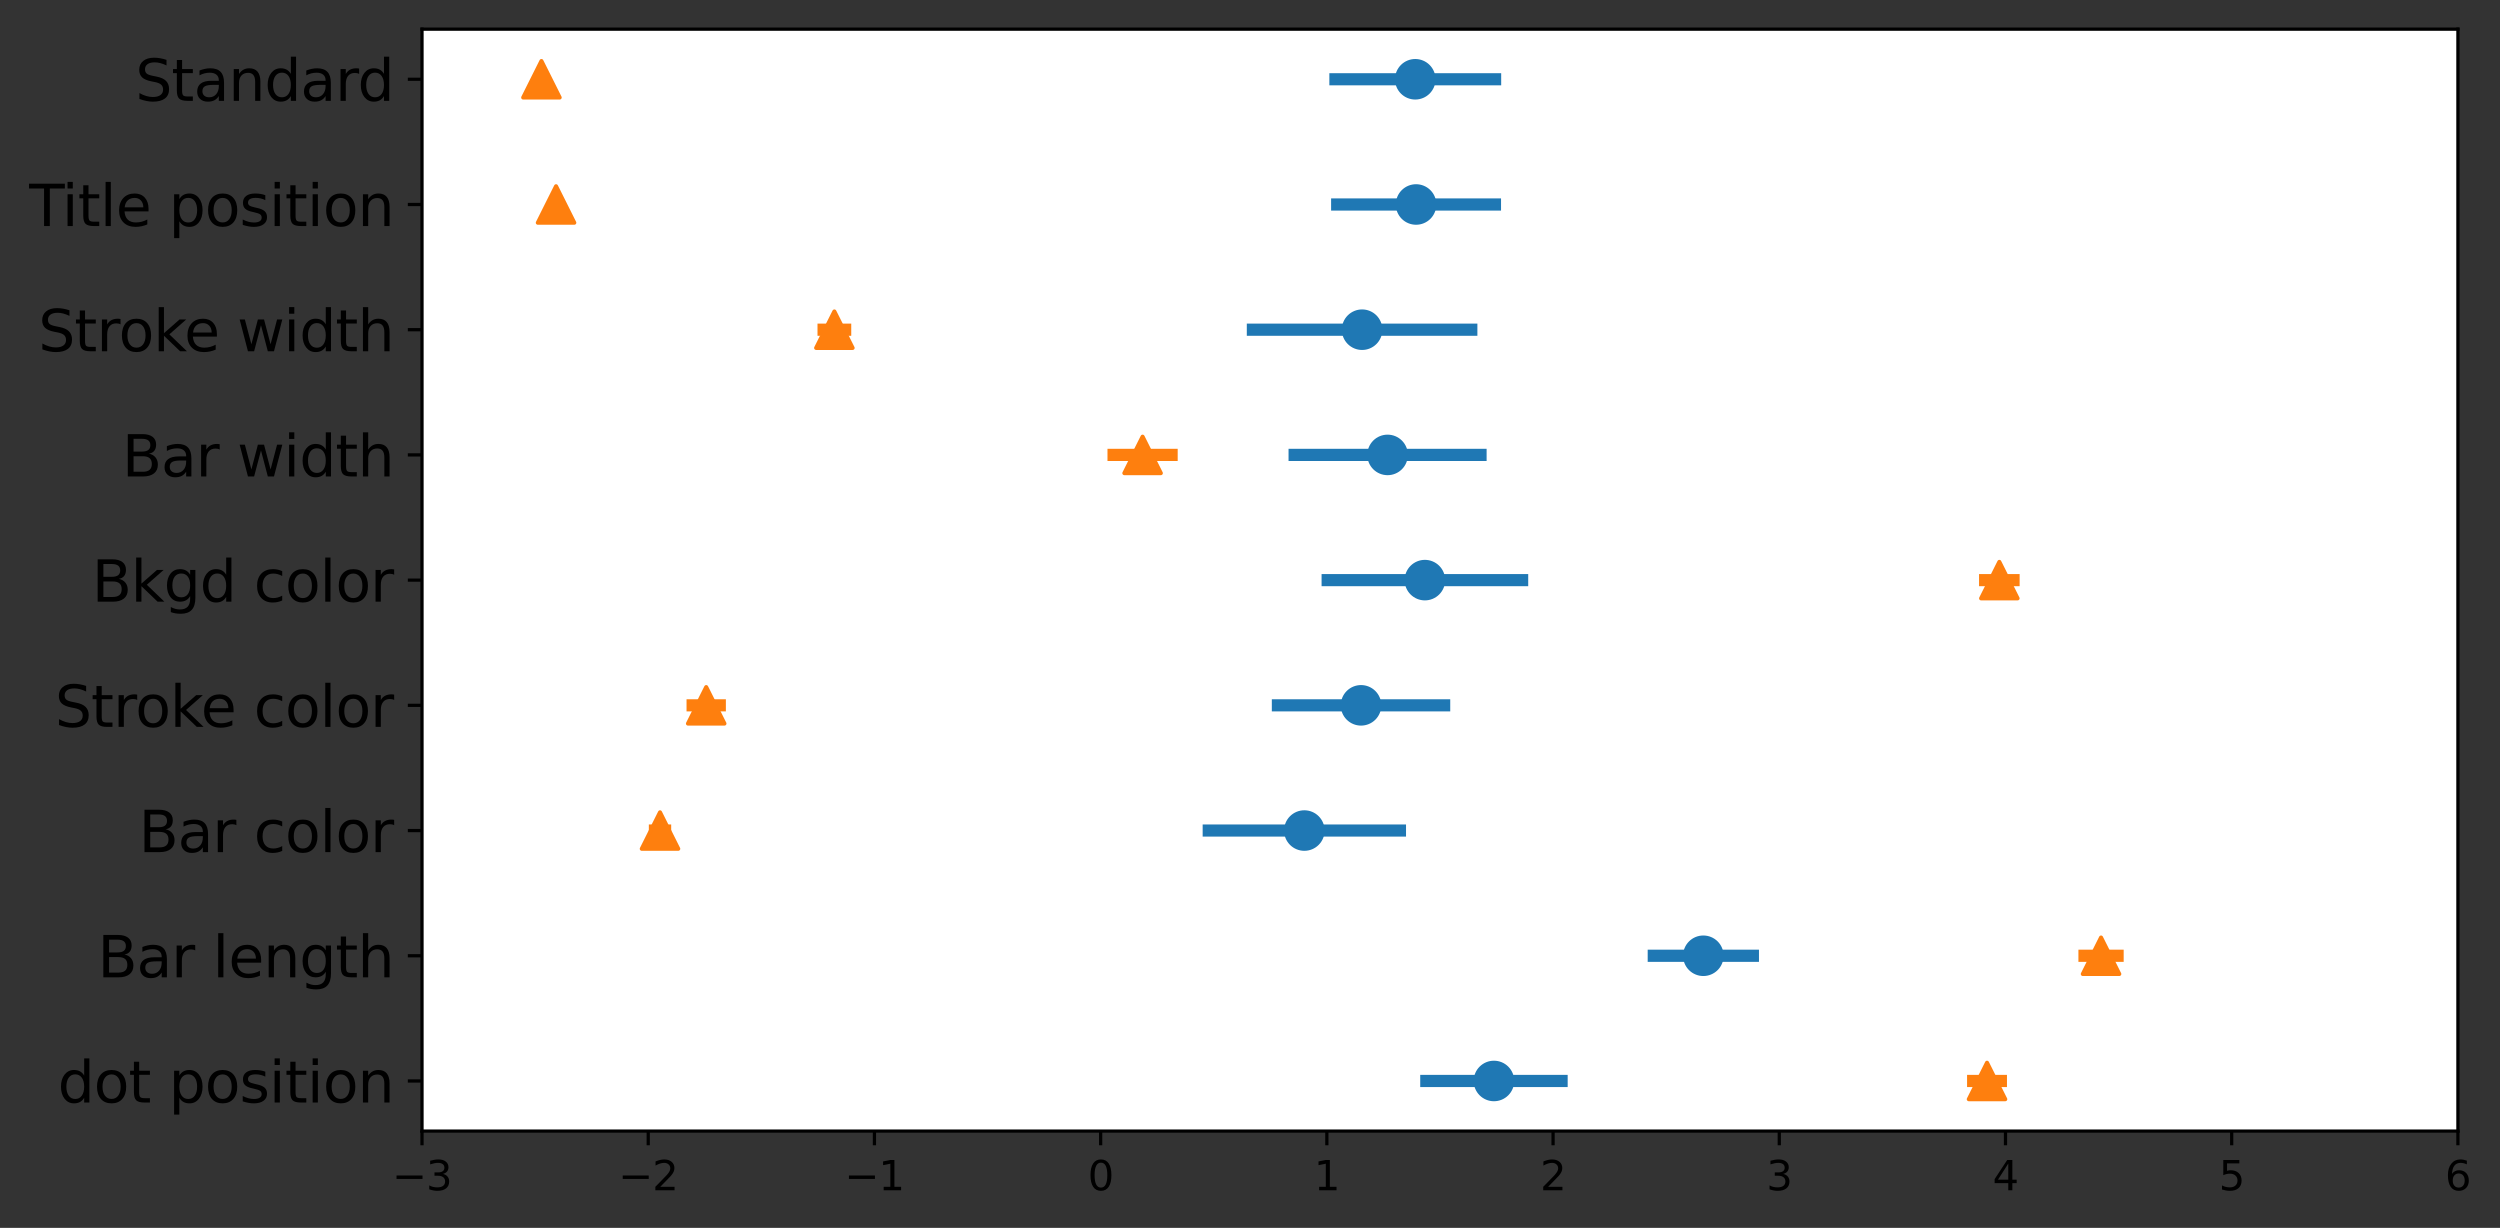 <?xml version="1.0" encoding="utf-8" standalone="no"?>
<!DOCTYPE svg PUBLIC "-//W3C//DTD SVG 1.1//EN"
  "http://www.w3.org/Graphics/SVG/1.1/DTD/svg11.dtd">
<svg height="302.878pt" version="1.1" viewBox="0 0 616.679 302.878" width="616.679pt" xmlns="http://www.w3.org/2000/svg" xmlns:xlink="http://www.w3.org/1999/xlink">
 <rect x="0" y="0" width="616.679" height="302.878" fill="#333333" stroke="none"/>
 <defs>
  <style type="text/css">*{stroke-linecap:butt;stroke-linejoin:round;}</style>
 </defs>
 <g id="figure_1">
  <g id="patch_1">
   <path d="M 0 302.878 
L 616.679 302.878 
L 616.679 0 
L 0 0 
z
" style="fill:none;"/>
  </g>
  <g id="axes_1">
   <g id="patch_2">
    <path d="M 104.097 279 
L 606.298 279 
L 606.298 7.2 
L 104.097 7.2 
z
" style="fill:#ffffff;"/>
   </g>
   <g id="matplotlib.axis_1">
    <g id="xtick_1">
     <g id="line2d_1">
      <defs>
       <path d="M 0 0 
L 0 3.5 
" id="mb6f286b6ad" style="stroke:#000000;stroke-width:0.8;"/>
      </defs>
      <g>
       <use style="stroke:#000000;stroke-width:0.8;" x="104.097" xlink:href="#mb6f286b6ad" y="279"/>
      </g>
     </g>
     <g id="text_1">
      <!-- −3 -->
      <g transform="translate(96.726 293.598)scale(0.1 -0.1)">
       <defs>
        <path d="M 678 2272 
L 4684 2272 
L 4684 1741 
L 678 1741 
L 678 2272 
z
" id="DejaVuSans-2212" transform="scale(0.016)"/>
        <path d="M 2597 2516 
Q 3050 2419 3304 2112 
Q 3559 1806 3559 1356 
Q 3559 666 3084 287 
Q 2609 -91 1734 -91 
Q 1441 -91 1130 -33 
Q 819 25 488 141 
L 488 750 
Q 750 597 1062 519 
Q 1375 441 1716 441 
Q 2309 441 2620 675 
Q 2931 909 2931 1356 
Q 2931 1769 2642 2001 
Q 2353 2234 1838 2234 
L 1294 2234 
L 1294 2753 
L 1863 2753 
Q 2328 2753 2575 2939 
Q 2822 3125 2822 3475 
Q 2822 3834 2567 4026 
Q 2313 4219 1838 4219 
Q 1578 4219 1281 4162 
Q 984 4106 628 3988 
L 628 4550 
Q 988 4650 1302 4700 
Q 1616 4750 1894 4750 
Q 2613 4750 3031 4423 
Q 3450 4097 3450 3541 
Q 3450 3153 3228 2886 
Q 3006 2619 2597 2516 
z
" id="DejaVuSans-33" transform="scale(0.016)"/>
       </defs>
       <use xlink:href="#DejaVuSans-2212"/>
       <use x="83.789" xlink:href="#DejaVuSans-33"/>
      </g>
     </g>
    </g>
    <g id="xtick_2">
     <g id="line2d_2">
      <g>
       <use style="stroke:#000000;stroke-width:0.8;" x="159.898" xlink:href="#mb6f286b6ad" y="279"/>
      </g>
     </g>
     <g id="text_2">
      <!-- −2 -->
      <g transform="translate(152.526 293.598)scale(0.1 -0.1)">
       <defs>
        <path d="M 1228 531 
L 3431 531 
L 3431 0 
L 469 0 
L 469 531 
Q 828 903 1448 1529 
Q 2069 2156 2228 2338 
Q 2531 2678 2651 2914 
Q 2772 3150 2772 3378 
Q 2772 3750 2511 3984 
Q 2250 4219 1831 4219 
Q 1534 4219 1204 4116 
Q 875 4013 500 3803 
L 500 4441 
Q 881 4594 1212 4672 
Q 1544 4750 1819 4750 
Q 2544 4750 2975 4387 
Q 3406 4025 3406 3419 
Q 3406 3131 3298 2873 
Q 3191 2616 2906 2266 
Q 2828 2175 2409 1742 
Q 1991 1309 1228 531 
z
" id="DejaVuSans-32" transform="scale(0.016)"/>
       </defs>
       <use xlink:href="#DejaVuSans-2212"/>
       <use x="83.789" xlink:href="#DejaVuSans-32"/>
      </g>
     </g>
    </g>
    <g id="xtick_3">
     <g id="line2d_3">
      <g>
       <use style="stroke:#000000;stroke-width:0.8;" x="215.697" xlink:href="#mb6f286b6ad" y="279"/>
      </g>
     </g>
     <g id="text_3">
      <!-- −1 -->
      <g transform="translate(208.326 293.598)scale(0.1 -0.1)">
       <defs>
        <path d="M 794 531 
L 1825 531 
L 1825 4091 
L 703 3866 
L 703 4441 
L 1819 4666 
L 2450 4666 
L 2450 531 
L 3481 531 
L 3481 0 
L 794 0 
L 794 531 
z
" id="DejaVuSans-31" transform="scale(0.016)"/>
       </defs>
       <use xlink:href="#DejaVuSans-2212"/>
       <use x="83.789" xlink:href="#DejaVuSans-31"/>
      </g>
     </g>
    </g>
    <g id="xtick_4">
     <g id="line2d_4">
      <g>
       <use style="stroke:#000000;stroke-width:0.8;" x="271.498" xlink:href="#mb6f286b6ad" y="279"/>
      </g>
     </g>
     <g id="text_4">
      <!-- 0 -->
      <g transform="translate(268.316 293.598)scale(0.1 -0.1)">
       <defs>
        <path d="M 2034 4250 
Q 1547 4250 1301 3770 
Q 1056 3291 1056 2328 
Q 1056 1369 1301 889 
Q 1547 409 2034 409 
Q 2525 409 2770 889 
Q 3016 1369 3016 2328 
Q 3016 3291 2770 3770 
Q 2525 4250 2034 4250 
z
M 2034 4750 
Q 2819 4750 3233 4129 
Q 3647 3509 3647 2328 
Q 3647 1150 3233 529 
Q 2819 -91 2034 -91 
Q 1250 -91 836 529 
Q 422 1150 422 2328 
Q 422 3509 836 4129 
Q 1250 4750 2034 4750 
z
" id="DejaVuSans-30" transform="scale(0.016)"/>
       </defs>
       <use xlink:href="#DejaVuSans-30"/>
      </g>
     </g>
    </g>
    <g id="xtick_5">
     <g id="line2d_5">
      <g>
       <use style="stroke:#000000;stroke-width:0.8;" x="327.298" xlink:href="#mb6f286b6ad" y="279"/>
      </g>
     </g>
     <g id="text_5">
      <!-- 1 -->
      <g transform="translate(324.116 293.598)scale(0.1 -0.1)">
       <use xlink:href="#DejaVuSans-31"/>
      </g>
     </g>
    </g>
    <g id="xtick_6">
     <g id="line2d_6">
      <g>
       <use style="stroke:#000000;stroke-width:0.8;" x="383.098" xlink:href="#mb6f286b6ad" y="279"/>
      </g>
     </g>
     <g id="text_6">
      <!-- 2 -->
      <g transform="translate(379.916 293.598)scale(0.1 -0.1)">
       <use xlink:href="#DejaVuSans-32"/>
      </g>
     </g>
    </g>
    <g id="xtick_7">
     <g id="line2d_7">
      <g>
       <use style="stroke:#000000;stroke-width:0.8;" x="438.897" xlink:href="#mb6f286b6ad" y="279"/>
      </g>
     </g>
     <g id="text_7">
      <!-- 3 -->
      <g transform="translate(435.716 293.598)scale(0.1 -0.1)">
       <use xlink:href="#DejaVuSans-33"/>
      </g>
     </g>
    </g>
    <g id="xtick_8">
     <g id="line2d_8">
      <g>
       <use style="stroke:#000000;stroke-width:0.8;" x="494.697" xlink:href="#mb6f286b6ad" y="279"/>
      </g>
     </g>
     <g id="text_8">
      <!-- 4 -->
      <g transform="translate(491.516 293.598)scale(0.1 -0.1)">
       <defs>
        <path d="M 2419 4116 
L 825 1625 
L 2419 1625 
L 2419 4116 
z
M 2253 4666 
L 3047 4666 
L 3047 1625 
L 3713 1625 
L 3713 1100 
L 3047 1100 
L 3047 0 
L 2419 0 
L 2419 1100 
L 313 1100 
L 313 1709 
L 2253 4666 
z
" id="DejaVuSans-34" transform="scale(0.016)"/>
       </defs>
       <use xlink:href="#DejaVuSans-34"/>
      </g>
     </g>
    </g>
    <g id="xtick_9">
     <g id="line2d_9">
      <g>
       <use style="stroke:#000000;stroke-width:0.8;" x="550.497" xlink:href="#mb6f286b6ad" y="279"/>
      </g>
     </g>
     <g id="text_9">
      <!-- 5 -->
      <g transform="translate(547.316 293.598)scale(0.1 -0.1)">
       <defs>
        <path d="M 691 4666 
L 3169 4666 
L 3169 4134 
L 1269 4134 
L 1269 2991 
Q 1406 3038 1543 3061 
Q 1681 3084 1819 3084 
Q 2600 3084 3056 2656 
Q 3513 2228 3513 1497 
Q 3513 744 3044 326 
Q 2575 -91 1722 -91 
Q 1428 -91 1123 -41 
Q 819 9 494 109 
L 494 744 
Q 775 591 1075 516 
Q 1375 441 1709 441 
Q 2250 441 2565 725 
Q 2881 1009 2881 1497 
Q 2881 1984 2565 2268 
Q 2250 2553 1709 2553 
Q 1456 2553 1204 2497 
Q 953 2441 691 2322 
L 691 4666 
z
" id="DejaVuSans-35" transform="scale(0.016)"/>
       </defs>
       <use xlink:href="#DejaVuSans-35"/>
      </g>
     </g>
    </g>
    <g id="xtick_10">
     <g id="line2d_10">
      <g>
       <use style="stroke:#000000;stroke-width:0.8;" x="606.298" xlink:href="#mb6f286b6ad" y="279"/>
      </g>
     </g>
     <g id="text_10">
      <!-- 6 -->
      <g transform="translate(603.116 293.598)scale(0.1 -0.1)">
       <defs>
        <path d="M 2113 2584 
Q 1688 2584 1439 2293 
Q 1191 2003 1191 1497 
Q 1191 994 1439 701 
Q 1688 409 2113 409 
Q 2538 409 2786 701 
Q 3034 994 3034 1497 
Q 3034 2003 2786 2293 
Q 2538 2584 2113 2584 
z
M 3366 4563 
L 3366 3988 
Q 3128 4100 2886 4159 
Q 2644 4219 2406 4219 
Q 1781 4219 1451 3797 
Q 1122 3375 1075 2522 
Q 1259 2794 1537 2939 
Q 1816 3084 2150 3084 
Q 2853 3084 3261 2657 
Q 3669 2231 3669 1497 
Q 3669 778 3244 343 
Q 2819 -91 2113 -91 
Q 1303 -91 875 529 
Q 447 1150 447 2328 
Q 447 3434 972 4092 
Q 1497 4750 2381 4750 
Q 2619 4750 2861 4703 
Q 3103 4656 3366 4563 
z
" id="DejaVuSans-36" transform="scale(0.016)"/>
       </defs>
       <use xlink:href="#DejaVuSans-36"/>
      </g>
     </g>
    </g>
   </g>
   <g id="matplotlib.axis_2">
    <g id="ytick_1">
     <g id="line2d_11">
      <defs>
       <path d="M 0 0 
L -3.5 0 
" id="m7f384c4cea" style="stroke:#000000;stroke-width:0.8;"/>
      </defs>
      <g>
       <use style="stroke:#000000;stroke-width:0.8;" x="104.097" xlink:href="#m7f384c4cea" y="266.645"/>
      </g>
     </g>
     <g id="text_11">
      <!-- dot position -->
      <g transform="translate(14.252 271.964)scale(0.14 -0.14)">
       <defs>
        <path d="M 2906 2969 
L 2906 4863 
L 3481 4863 
L 3481 0 
L 2906 0 
L 2906 525 
Q 2725 213 2448 61 
Q 2172 -91 1784 -91 
Q 1150 -91 751 415 
Q 353 922 353 1747 
Q 353 2572 751 3078 
Q 1150 3584 1784 3584 
Q 2172 3584 2448 3432 
Q 2725 3281 2906 2969 
z
M 947 1747 
Q 947 1113 1208 752 
Q 1469 391 1925 391 
Q 2381 391 2643 752 
Q 2906 1113 2906 1747 
Q 2906 2381 2643 2742 
Q 2381 3103 1925 3103 
Q 1469 3103 1208 2742 
Q 947 2381 947 1747 
z
" id="DejaVuSans-64" transform="scale(0.016)"/>
        <path d="M 1959 3097 
Q 1497 3097 1228 2736 
Q 959 2375 959 1747 
Q 959 1119 1226 758 
Q 1494 397 1959 397 
Q 2419 397 2687 759 
Q 2956 1122 2956 1747 
Q 2956 2369 2687 2733 
Q 2419 3097 1959 3097 
z
M 1959 3584 
Q 2709 3584 3137 3096 
Q 3566 2609 3566 1747 
Q 3566 888 3137 398 
Q 2709 -91 1959 -91 
Q 1206 -91 779 398 
Q 353 888 353 1747 
Q 353 2609 779 3096 
Q 1206 3584 1959 3584 
z
" id="DejaVuSans-6f" transform="scale(0.016)"/>
        <path d="M 1172 4494 
L 1172 3500 
L 2356 3500 
L 2356 3053 
L 1172 3053 
L 1172 1153 
Q 1172 725 1289 603 
Q 1406 481 1766 481 
L 2356 481 
L 2356 0 
L 1766 0 
Q 1100 0 847 248 
Q 594 497 594 1153 
L 594 3053 
L 172 3053 
L 172 3500 
L 594 3500 
L 594 4494 
L 1172 4494 
z
" id="DejaVuSans-74" transform="scale(0.016)"/>
        <path id="DejaVuSans-20" transform="scale(0.016)"/>
        <path d="M 1159 525 
L 1159 -1331 
L 581 -1331 
L 581 3500 
L 1159 3500 
L 1159 2969 
Q 1341 3281 1617 3432 
Q 1894 3584 2278 3584 
Q 2916 3584 3314 3078 
Q 3713 2572 3713 1747 
Q 3713 922 3314 415 
Q 2916 -91 2278 -91 
Q 1894 -91 1617 61 
Q 1341 213 1159 525 
z
M 3116 1747 
Q 3116 2381 2855 2742 
Q 2594 3103 2138 3103 
Q 1681 3103 1420 2742 
Q 1159 2381 1159 1747 
Q 1159 1113 1420 752 
Q 1681 391 2138 391 
Q 2594 391 2855 752 
Q 3116 1113 3116 1747 
z
" id="DejaVuSans-70" transform="scale(0.016)"/>
        <path d="M 2834 3397 
L 2834 2853 
Q 2591 2978 2328 3040 
Q 2066 3103 1784 3103 
Q 1356 3103 1142 2972 
Q 928 2841 928 2578 
Q 928 2378 1081 2264 
Q 1234 2150 1697 2047 
L 1894 2003 
Q 2506 1872 2764 1633 
Q 3022 1394 3022 966 
Q 3022 478 2636 193 
Q 2250 -91 1575 -91 
Q 1294 -91 989 -36 
Q 684 19 347 128 
L 347 722 
Q 666 556 975 473 
Q 1284 391 1588 391 
Q 1994 391 2212 530 
Q 2431 669 2431 922 
Q 2431 1156 2273 1281 
Q 2116 1406 1581 1522 
L 1381 1569 
Q 847 1681 609 1914 
Q 372 2147 372 2553 
Q 372 3047 722 3315 
Q 1072 3584 1716 3584 
Q 2034 3584 2315 3537 
Q 2597 3491 2834 3397 
z
" id="DejaVuSans-73" transform="scale(0.016)"/>
        <path d="M 603 3500 
L 1178 3500 
L 1178 0 
L 603 0 
L 603 3500 
z
M 603 4863 
L 1178 4863 
L 1178 4134 
L 603 4134 
L 603 4863 
z
" id="DejaVuSans-69" transform="scale(0.016)"/>
        <path d="M 3513 2113 
L 3513 0 
L 2938 0 
L 2938 2094 
Q 2938 2591 2744 2837 
Q 2550 3084 2163 3084 
Q 1697 3084 1428 2787 
Q 1159 2491 1159 1978 
L 1159 0 
L 581 0 
L 581 3500 
L 1159 3500 
L 1159 2956 
Q 1366 3272 1645 3428 
Q 1925 3584 2291 3584 
Q 2894 3584 3203 3211 
Q 3513 2838 3513 2113 
z
" id="DejaVuSans-6e" transform="scale(0.016)"/>
       </defs>
       <use xlink:href="#DejaVuSans-64"/>
       <use x="63.477" xlink:href="#DejaVuSans-6f"/>
       <use x="124.658" xlink:href="#DejaVuSans-74"/>
       <use x="163.867" xlink:href="#DejaVuSans-20"/>
       <use x="195.654" xlink:href="#DejaVuSans-70"/>
       <use x="259.131" xlink:href="#DejaVuSans-6f"/>
       <use x="320.312" xlink:href="#DejaVuSans-73"/>
       <use x="372.412" xlink:href="#DejaVuSans-69"/>
       <use x="400.195" xlink:href="#DejaVuSans-74"/>
       <use x="439.404" xlink:href="#DejaVuSans-69"/>
       <use x="467.188" xlink:href="#DejaVuSans-6f"/>
       <use x="528.369" xlink:href="#DejaVuSans-6e"/>
      </g>
     </g>
    </g>
    <g id="ytick_2">
     <g id="line2d_12">
      <g>
       <use style="stroke:#000000;stroke-width:0.8;" x="104.097" xlink:href="#m7f384c4cea" y="235.759"/>
      </g>
     </g>
     <g id="text_12">
      <!-- Bar length -->
      <g transform="translate(24.083 241.078)scale(0.14 -0.14)">
       <defs>
        <path d="M 1259 2228 
L 1259 519 
L 2272 519 
Q 2781 519 3026 730 
Q 3272 941 3272 1375 
Q 3272 1813 3026 2020 
Q 2781 2228 2272 2228 
L 1259 2228 
z
M 1259 4147 
L 1259 2741 
L 2194 2741 
Q 2656 2741 2882 2914 
Q 3109 3088 3109 3444 
Q 3109 3797 2882 3972 
Q 2656 4147 2194 4147 
L 1259 4147 
z
M 628 4666 
L 2241 4666 
Q 2963 4666 3353 4366 
Q 3744 4066 3744 3513 
Q 3744 3084 3544 2831 
Q 3344 2578 2956 2516 
Q 3422 2416 3680 2098 
Q 3938 1781 3938 1306 
Q 3938 681 3513 340 
Q 3088 0 2303 0 
L 628 0 
L 628 4666 
z
" id="DejaVuSans-42" transform="scale(0.016)"/>
        <path d="M 2194 1759 
Q 1497 1759 1228 1600 
Q 959 1441 959 1056 
Q 959 750 1161 570 
Q 1363 391 1709 391 
Q 2188 391 2477 730 
Q 2766 1069 2766 1631 
L 2766 1759 
L 2194 1759 
z
M 3341 1997 
L 3341 0 
L 2766 0 
L 2766 531 
Q 2569 213 2275 61 
Q 1981 -91 1556 -91 
Q 1019 -91 701 211 
Q 384 513 384 1019 
Q 384 1609 779 1909 
Q 1175 2209 1959 2209 
L 2766 2209 
L 2766 2266 
Q 2766 2663 2505 2880 
Q 2244 3097 1772 3097 
Q 1472 3097 1187 3025 
Q 903 2953 641 2809 
L 641 3341 
Q 956 3463 1253 3523 
Q 1550 3584 1831 3584 
Q 2591 3584 2966 3190 
Q 3341 2797 3341 1997 
z
" id="DejaVuSans-61" transform="scale(0.016)"/>
        <path d="M 2631 2963 
Q 2534 3019 2420 3045 
Q 2306 3072 2169 3072 
Q 1681 3072 1420 2755 
Q 1159 2438 1159 1844 
L 1159 0 
L 581 0 
L 581 3500 
L 1159 3500 
L 1159 2956 
Q 1341 3275 1631 3429 
Q 1922 3584 2338 3584 
Q 2397 3584 2469 3576 
Q 2541 3569 2628 3553 
L 2631 2963 
z
" id="DejaVuSans-72" transform="scale(0.016)"/>
        <path d="M 603 4863 
L 1178 4863 
L 1178 0 
L 603 0 
L 603 4863 
z
" id="DejaVuSans-6c" transform="scale(0.016)"/>
        <path d="M 3597 1894 
L 3597 1613 
L 953 1613 
Q 991 1019 1311 708 
Q 1631 397 2203 397 
Q 2534 397 2845 478 
Q 3156 559 3463 722 
L 3463 178 
Q 3153 47 2828 -22 
Q 2503 -91 2169 -91 
Q 1331 -91 842 396 
Q 353 884 353 1716 
Q 353 2575 817 3079 
Q 1281 3584 2069 3584 
Q 2775 3584 3186 3129 
Q 3597 2675 3597 1894 
z
M 3022 2063 
Q 3016 2534 2758 2815 
Q 2500 3097 2075 3097 
Q 1594 3097 1305 2825 
Q 1016 2553 972 2059 
L 3022 2063 
z
" id="DejaVuSans-65" transform="scale(0.016)"/>
        <path d="M 2906 1791 
Q 2906 2416 2648 2759 
Q 2391 3103 1925 3103 
Q 1463 3103 1205 2759 
Q 947 2416 947 1791 
Q 947 1169 1205 825 
Q 1463 481 1925 481 
Q 2391 481 2648 825 
Q 2906 1169 2906 1791 
z
M 3481 434 
Q 3481 -459 3084 -895 
Q 2688 -1331 1869 -1331 
Q 1566 -1331 1297 -1286 
Q 1028 -1241 775 -1147 
L 775 -588 
Q 1028 -725 1275 -790 
Q 1522 -856 1778 -856 
Q 2344 -856 2625 -561 
Q 2906 -266 2906 331 
L 2906 616 
Q 2728 306 2450 153 
Q 2172 0 1784 0 
Q 1141 0 747 490 
Q 353 981 353 1791 
Q 353 2603 747 3093 
Q 1141 3584 1784 3584 
Q 2172 3584 2450 3431 
Q 2728 3278 2906 2969 
L 2906 3500 
L 3481 3500 
L 3481 434 
z
" id="DejaVuSans-67" transform="scale(0.016)"/>
        <path d="M 3513 2113 
L 3513 0 
L 2938 0 
L 2938 2094 
Q 2938 2591 2744 2837 
Q 2550 3084 2163 3084 
Q 1697 3084 1428 2787 
Q 1159 2491 1159 1978 
L 1159 0 
L 581 0 
L 581 4863 
L 1159 4863 
L 1159 2956 
Q 1366 3272 1645 3428 
Q 1925 3584 2291 3584 
Q 2894 3584 3203 3211 
Q 3513 2838 3513 2113 
z
" id="DejaVuSans-68" transform="scale(0.016)"/>
       </defs>
       <use xlink:href="#DejaVuSans-42"/>
       <use x="68.604" xlink:href="#DejaVuSans-61"/>
       <use x="129.883" xlink:href="#DejaVuSans-72"/>
       <use x="170.996" xlink:href="#DejaVuSans-20"/>
       <use x="202.783" xlink:href="#DejaVuSans-6c"/>
       <use x="230.566" xlink:href="#DejaVuSans-65"/>
       <use x="292.09" xlink:href="#DejaVuSans-6e"/>
       <use x="355.469" xlink:href="#DejaVuSans-67"/>
       <use x="418.945" xlink:href="#DejaVuSans-74"/>
       <use x="458.154" xlink:href="#DejaVuSans-68"/>
      </g>
     </g>
    </g>
    <g id="ytick_3">
     <g id="line2d_13">
      <g>
       <use style="stroke:#000000;stroke-width:0.8;" x="104.097" xlink:href="#m7f384c4cea" y="204.873"/>
      </g>
     </g>
     <g id="text_13">
      <!-- Bar color -->
      <g transform="translate(34.233 210.192)scale(0.14 -0.14)">
       <defs>
        <path d="M 3122 3366 
L 3122 2828 
Q 2878 2963 2633 3030 
Q 2388 3097 2138 3097 
Q 1578 3097 1268 2742 
Q 959 2388 959 1747 
Q 959 1106 1268 751 
Q 1578 397 2138 397 
Q 2388 397 2633 464 
Q 2878 531 3122 666 
L 3122 134 
Q 2881 22 2623 -34 
Q 2366 -91 2075 -91 
Q 1284 -91 818 406 
Q 353 903 353 1747 
Q 353 2603 823 3093 
Q 1294 3584 2113 3584 
Q 2378 3584 2631 3529 
Q 2884 3475 3122 3366 
z
" id="DejaVuSans-63" transform="scale(0.016)"/>
       </defs>
       <use xlink:href="#DejaVuSans-42"/>
       <use x="68.604" xlink:href="#DejaVuSans-61"/>
       <use x="129.883" xlink:href="#DejaVuSans-72"/>
       <use x="170.996" xlink:href="#DejaVuSans-20"/>
       <use x="202.783" xlink:href="#DejaVuSans-63"/>
       <use x="257.764" xlink:href="#DejaVuSans-6f"/>
       <use x="318.945" xlink:href="#DejaVuSans-6c"/>
       <use x="346.729" xlink:href="#DejaVuSans-6f"/>
       <use x="407.91" xlink:href="#DejaVuSans-72"/>
      </g>
     </g>
    </g>
    <g id="ytick_4">
     <g id="line2d_14">
      <g>
       <use style="stroke:#000000;stroke-width:0.8;" x="104.097" xlink:href="#m7f384c4cea" y="173.986"/>
      </g>
     </g>
     <g id="text_14">
      <!-- Stroke color -->
      <g transform="translate(13.577 179.305)scale(0.14 -0.14)">
       <defs>
        <path d="M 3425 4513 
L 3425 3897 
Q 3066 4069 2747 4153 
Q 2428 4238 2131 4238 
Q 1616 4238 1336 4038 
Q 1056 3838 1056 3469 
Q 1056 3159 1242 3001 
Q 1428 2844 1947 2747 
L 2328 2669 
Q 3034 2534 3370 2195 
Q 3706 1856 3706 1288 
Q 3706 609 3251 259 
Q 2797 -91 1919 -91 
Q 1588 -91 1214 -16 
Q 841 59 441 206 
L 441 856 
Q 825 641 1194 531 
Q 1563 422 1919 422 
Q 2459 422 2753 634 
Q 3047 847 3047 1241 
Q 3047 1584 2836 1778 
Q 2625 1972 2144 2069 
L 1759 2144 
Q 1053 2284 737 2584 
Q 422 2884 422 3419 
Q 422 4038 858 4394 
Q 1294 4750 2059 4750 
Q 2388 4750 2728 4690 
Q 3069 4631 3425 4513 
z
" id="DejaVuSans-53" transform="scale(0.016)"/>
        <path d="M 581 4863 
L 1159 4863 
L 1159 1991 
L 2875 3500 
L 3609 3500 
L 1753 1863 
L 3688 0 
L 2938 0 
L 1159 1709 
L 1159 0 
L 581 0 
L 581 4863 
z
" id="DejaVuSans-6b" transform="scale(0.016)"/>
       </defs>
       <use xlink:href="#DejaVuSans-53"/>
       <use x="63.477" xlink:href="#DejaVuSans-74"/>
       <use x="102.686" xlink:href="#DejaVuSans-72"/>
       <use x="141.549" xlink:href="#DejaVuSans-6f"/>
       <use x="202.73" xlink:href="#DejaVuSans-6b"/>
       <use x="257.016" xlink:href="#DejaVuSans-65"/>
       <use x="318.539" xlink:href="#DejaVuSans-20"/>
       <use x="350.326" xlink:href="#DejaVuSans-63"/>
       <use x="405.307" xlink:href="#DejaVuSans-6f"/>
       <use x="466.488" xlink:href="#DejaVuSans-6c"/>
       <use x="494.271" xlink:href="#DejaVuSans-6f"/>
       <use x="555.453" xlink:href="#DejaVuSans-72"/>
      </g>
     </g>
    </g>
    <g id="ytick_5">
     <g id="line2d_15">
      <g>
       <use style="stroke:#000000;stroke-width:0.8;" x="104.097" xlink:href="#m7f384c4cea" y="143.1"/>
      </g>
     </g>
     <g id="text_15">
      <!-- Bkgd color -->
      <g transform="translate(22.685 148.419)scale(0.14 -0.14)">
       <use xlink:href="#DejaVuSans-42"/>
       <use x="68.604" xlink:href="#DejaVuSans-6b"/>
       <use x="126.514" xlink:href="#DejaVuSans-67"/>
       <use x="189.99" xlink:href="#DejaVuSans-64"/>
       <use x="253.467" xlink:href="#DejaVuSans-20"/>
       <use x="285.254" xlink:href="#DejaVuSans-63"/>
       <use x="340.234" xlink:href="#DejaVuSans-6f"/>
       <use x="401.416" xlink:href="#DejaVuSans-6c"/>
       <use x="429.199" xlink:href="#DejaVuSans-6f"/>
       <use x="490.381" xlink:href="#DejaVuSans-72"/>
      </g>
     </g>
    </g>
    <g id="ytick_6">
     <g id="line2d_16">
      <g>
       <use style="stroke:#000000;stroke-width:0.8;" x="104.097" xlink:href="#m7f384c4cea" y="112.214"/>
      </g>
     </g>
     <g id="text_16">
      <!-- Bar width -->
      <g transform="translate(30.121 117.533)scale(0.14 -0.14)">
       <defs>
        <path d="M 269 3500 
L 844 3500 
L 1563 769 
L 2278 3500 
L 2956 3500 
L 3675 769 
L 4391 3500 
L 4966 3500 
L 4050 0 
L 3372 0 
L 2619 2869 
L 1863 0 
L 1184 0 
L 269 3500 
z
" id="DejaVuSans-77" transform="scale(0.016)"/>
       </defs>
       <use xlink:href="#DejaVuSans-42"/>
       <use x="68.604" xlink:href="#DejaVuSans-61"/>
       <use x="129.883" xlink:href="#DejaVuSans-72"/>
       <use x="170.996" xlink:href="#DejaVuSans-20"/>
       <use x="202.783" xlink:href="#DejaVuSans-77"/>
       <use x="284.57" xlink:href="#DejaVuSans-69"/>
       <use x="312.354" xlink:href="#DejaVuSans-64"/>
       <use x="375.83" xlink:href="#DejaVuSans-74"/>
       <use x="415.039" xlink:href="#DejaVuSans-68"/>
      </g>
     </g>
    </g>
    <g id="ytick_7">
     <g id="line2d_17">
      <g>
       <use style="stroke:#000000;stroke-width:0.8;" x="104.097" xlink:href="#m7f384c4cea" y="81.327"/>
      </g>
     </g>
     <g id="text_17">
      <!-- Stroke width -->
      <g transform="translate(9.464 86.646)scale(0.14 -0.14)">
       <use xlink:href="#DejaVuSans-53"/>
       <use x="63.477" xlink:href="#DejaVuSans-74"/>
       <use x="102.686" xlink:href="#DejaVuSans-72"/>
       <use x="141.549" xlink:href="#DejaVuSans-6f"/>
       <use x="202.73" xlink:href="#DejaVuSans-6b"/>
       <use x="257.016" xlink:href="#DejaVuSans-65"/>
       <use x="318.539" xlink:href="#DejaVuSans-20"/>
       <use x="350.326" xlink:href="#DejaVuSans-77"/>
       <use x="432.113" xlink:href="#DejaVuSans-69"/>
       <use x="459.896" xlink:href="#DejaVuSans-64"/>
       <use x="523.373" xlink:href="#DejaVuSans-74"/>
       <use x="562.582" xlink:href="#DejaVuSans-68"/>
      </g>
     </g>
    </g>
    <g id="ytick_8">
     <g id="line2d_18">
      <g>
       <use style="stroke:#000000;stroke-width:0.8;" x="104.097" xlink:href="#m7f384c4cea" y="50.441"/>
      </g>
     </g>
     <g id="text_18">
      <!-- Title position -->
      <g transform="translate(7.2 55.76)scale(0.14 -0.14)">
       <defs>
        <path d="M -19 4666 
L 3928 4666 
L 3928 4134 
L 2272 4134 
L 2272 0 
L 1638 0 
L 1638 4134 
L -19 4134 
L -19 4666 
z
" id="DejaVuSans-54" transform="scale(0.016)"/>
       </defs>
       <use xlink:href="#DejaVuSans-54"/>
       <use x="57.959" xlink:href="#DejaVuSans-69"/>
       <use x="85.742" xlink:href="#DejaVuSans-74"/>
       <use x="124.951" xlink:href="#DejaVuSans-6c"/>
       <use x="152.734" xlink:href="#DejaVuSans-65"/>
       <use x="214.258" xlink:href="#DejaVuSans-20"/>
       <use x="246.045" xlink:href="#DejaVuSans-70"/>
       <use x="309.521" xlink:href="#DejaVuSans-6f"/>
       <use x="370.703" xlink:href="#DejaVuSans-73"/>
       <use x="422.803" xlink:href="#DejaVuSans-69"/>
       <use x="450.586" xlink:href="#DejaVuSans-74"/>
       <use x="489.795" xlink:href="#DejaVuSans-69"/>
       <use x="517.578" xlink:href="#DejaVuSans-6f"/>
       <use x="578.76" xlink:href="#DejaVuSans-6e"/>
      </g>
     </g>
    </g>
    <g id="ytick_9">
     <g id="line2d_19">
      <g>
       <use style="stroke:#000000;stroke-width:0.8;" x="104.097" xlink:href="#m7f384c4cea" y="19.555"/>
      </g>
     </g>
     <g id="text_19">
      <!-- Standard -->
      <g transform="translate(33.404 24.873)scale(0.14 -0.14)">
       <use xlink:href="#DejaVuSans-53"/>
       <use x="63.477" xlink:href="#DejaVuSans-74"/>
       <use x="102.686" xlink:href="#DejaVuSans-61"/>
       <use x="163.965" xlink:href="#DejaVuSans-6e"/>
       <use x="227.344" xlink:href="#DejaVuSans-64"/>
       <use x="290.82" xlink:href="#DejaVuSans-61"/>
       <use x="352.1" xlink:href="#DejaVuSans-72"/>
       <use x="391.463" xlink:href="#DejaVuSans-64"/>
      </g>
     </g>
    </g>
   </g>
   <g id="LineCollection_1">
    <path clip-path="url(#p42a09140f5)" d="M 132.254 19.555 
L 134.858 19.555 
" style="fill:none;stroke:#fe7f0e;stroke-width:3;"/>
   </g>
   <g id="LineCollection_2">
    <path clip-path="url(#p42a09140f5)" d="M 327.913 19.555 
L 370.299 19.555 
" style="fill:none;stroke:#1f78b4;stroke-width:3;"/>
   </g>
   <g id="LineCollection_3">
    <path clip-path="url(#p42a09140f5)" d="M 135.81 50.441 
L 138.517 50.441 
" style="fill:none;stroke:#fe7f0e;stroke-width:3;"/>
   </g>
   <g id="LineCollection_4">
    <path clip-path="url(#p42a09140f5)" d="M 328.345 50.441 
L 370.263 50.441 
" style="fill:none;stroke:#1f78b4;stroke-width:3;"/>
   </g>
   <g id="LineCollection_5">
    <path clip-path="url(#p42a09140f5)" d="M 201.655 81.327 
L 209.977 81.327 
" style="fill:none;stroke:#fe7f0e;stroke-width:3;"/>
   </g>
   <g id="LineCollection_6">
    <path clip-path="url(#p42a09140f5)" d="M 307.551 81.327 
L 364.429 81.327 
" style="fill:none;stroke:#1f78b4;stroke-width:3;"/>
   </g>
   <g id="LineCollection_7">
    <path clip-path="url(#p42a09140f5)" d="M 273.185 112.214 
L 290.502 112.214 
" style="fill:none;stroke:#fe7f0e;stroke-width:3;"/>
   </g>
   <g id="LineCollection_8">
    <path clip-path="url(#p42a09140f5)" d="M 317.848 112.214 
L 366.705 112.214 
" style="fill:none;stroke:#1f78b4;stroke-width:3;"/>
   </g>
   <g id="LineCollection_9">
    <path clip-path="url(#p42a09140f5)" d="M 488.175 143.1 
L 498.186 143.1 
" style="fill:none;stroke:#fe7f0e;stroke-width:3;"/>
   </g>
   <g id="LineCollection_10">
    <path clip-path="url(#p42a09140f5)" d="M 325.997 143.1 
L 376.966 143.1 
" style="fill:none;stroke:#1f78b4;stroke-width:3;"/>
   </g>
   <g id="LineCollection_11">
    <path clip-path="url(#p42a09140f5)" d="M 169.35 173.986 
L 179.053 173.986 
" style="fill:none;stroke:#fe7f0e;stroke-width:3;"/>
   </g>
   <g id="LineCollection_12">
    <path clip-path="url(#p42a09140f5)" d="M 313.723 173.986 
L 357.732 173.986 
" style="fill:none;stroke:#1f78b4;stroke-width:3;"/>
   </g>
   <g id="LineCollection_13">
    <path clip-path="url(#p42a09140f5)" d="M 160.05 204.873 
L 165.562 204.873 
" style="fill:none;stroke:#fe7f0e;stroke-width:3;"/>
   </g>
   <g id="LineCollection_14">
    <path clip-path="url(#p42a09140f5)" d="M 296.662 204.873 
L 346.826 204.873 
" style="fill:none;stroke:#1f78b4;stroke-width:3;"/>
   </g>
   <g id="LineCollection_15">
    <path clip-path="url(#p42a09140f5)" d="M 512.687 235.759 
L 523.85 235.759 
" style="fill:none;stroke:#fe7f0e;stroke-width:3;"/>
   </g>
   <g id="LineCollection_16">
    <path clip-path="url(#p42a09140f5)" d="M 406.438 235.759 
L 433.888 235.759 
" style="fill:none;stroke:#1f78b4;stroke-width:3;"/>
   </g>
   <g id="LineCollection_17">
    <path clip-path="url(#p42a09140f5)" d="M 485.219 266.645 
L 495.063 266.645 
" style="fill:none;stroke:#fe7f0e;stroke-width:3;"/>
   </g>
   <g id="LineCollection_18">
    <path clip-path="url(#p42a09140f5)" d="M 350.329 266.645 
L 386.7 266.645 
" style="fill:none;stroke:#1f78b4;stroke-width:3;"/>
   </g>
   <g id="line2d_20">
    <defs>
     <path d="M 0 -4.5 
L -4.5 4.5 
L 4.5 4.5 
z
" id="m6f1f04b628" style="stroke:#fe7f0e;stroke-linejoin:miter;"/>
    </defs>
    <g clip-path="url(#p42a09140f5)">
     <use style="fill:#fe7f0e;stroke:#fe7f0e;stroke-linejoin:miter;" x="133.556" xlink:href="#m6f1f04b628" y="19.555"/>
    </g>
   </g>
   <g id="line2d_21">
    <path clip-path="url(#p42a09140f5)" d="M 349.106 19.555 
" style="fill:none;stroke:#1f78b4;stroke-dasharray:5.55,2.4;stroke-dashoffset:0;stroke-width:1.5;"/>
    <defs>
     <path d="M 0 4.5 
C 1.193 4.5 2.338 4.026 3.182 3.182 
C 4.026 2.338 4.5 1.193 4.5 0 
C 4.5 -1.193 4.026 -2.338 3.182 -3.182 
C 2.338 -4.026 1.193 -4.5 0 -4.5 
C -1.193 -4.5 -2.338 -4.026 -3.182 -3.182 
C -4.026 -2.338 -4.5 -1.193 -4.5 0 
C -4.5 1.193 -4.026 2.338 -3.182 3.182 
C -2.338 4.026 -1.193 4.5 0 4.5 
z
" id="ma9c02bc9e7" style="stroke:#1f78b4;"/>
    </defs>
    <g clip-path="url(#p42a09140f5)">
     <use style="fill:#1f78b4;stroke:#1f78b4;" x="349.106" xlink:href="#ma9c02bc9e7" y="19.555"/>
    </g>
   </g>
   <g id="line2d_22">
    <g clip-path="url(#p42a09140f5)">
     <use style="fill:#fe7f0e;stroke:#fe7f0e;stroke-linejoin:miter;" x="137.163" xlink:href="#m6f1f04b628" y="50.441"/>
    </g>
   </g>
   <g id="line2d_23">
    <path clip-path="url(#p42a09140f5)" d="M 349.304 50.441 
" style="fill:none;stroke:#1f78b4;stroke-dasharray:5.55,2.4;stroke-dashoffset:0;stroke-width:1.5;"/>
    <g clip-path="url(#p42a09140f5)">
     <use style="fill:#1f78b4;stroke:#1f78b4;" x="349.304" xlink:href="#ma9c02bc9e7" y="50.441"/>
    </g>
   </g>
   <g id="line2d_24">
    <g clip-path="url(#p42a09140f5)">
     <use style="fill:#fe7f0e;stroke:#fe7f0e;stroke-linejoin:miter;" x="205.816" xlink:href="#m6f1f04b628" y="81.327"/>
    </g>
   </g>
   <g id="line2d_25">
    <path clip-path="url(#p42a09140f5)" d="M 335.99 81.327 
" style="fill:none;stroke:#1f78b4;stroke-dasharray:5.55,2.4;stroke-dashoffset:0;stroke-width:1.5;"/>
    <g clip-path="url(#p42a09140f5)">
     <use style="fill:#1f78b4;stroke:#1f78b4;" x="335.99" xlink:href="#ma9c02bc9e7" y="81.327"/>
    </g>
   </g>
   <g id="line2d_26">
    <g clip-path="url(#p42a09140f5)">
     <use style="fill:#fe7f0e;stroke:#fe7f0e;stroke-linejoin:miter;" x="281.844" xlink:href="#m6f1f04b628" y="112.214"/>
    </g>
   </g>
   <g id="line2d_27">
    <path clip-path="url(#p42a09140f5)" d="M 342.276 112.214 
" style="fill:none;stroke:#1f78b4;stroke-dasharray:5.55,2.4;stroke-dashoffset:0;stroke-width:1.5;"/>
    <g clip-path="url(#p42a09140f5)">
     <use style="fill:#1f78b4;stroke:#1f78b4;" x="342.276" xlink:href="#ma9c02bc9e7" y="112.214"/>
    </g>
   </g>
   <g id="line2d_28">
    <g clip-path="url(#p42a09140f5)">
     <use style="fill:#fe7f0e;stroke:#fe7f0e;stroke-linejoin:miter;" x="493.181" xlink:href="#m6f1f04b628" y="143.1"/>
    </g>
   </g>
   <g id="line2d_29">
    <path clip-path="url(#p42a09140f5)" d="M 351.481 143.1 
" style="fill:none;stroke:#1f78b4;stroke-dasharray:5.55,2.4;stroke-dashoffset:0;stroke-width:1.5;"/>
    <g clip-path="url(#p42a09140f5)">
     <use style="fill:#1f78b4;stroke:#1f78b4;" x="351.481" xlink:href="#ma9c02bc9e7" y="143.1"/>
    </g>
   </g>
   <g id="line2d_30">
    <g clip-path="url(#p42a09140f5)">
     <use style="fill:#fe7f0e;stroke:#fe7f0e;stroke-linejoin:miter;" x="174.201" xlink:href="#m6f1f04b628" y="173.986"/>
    </g>
   </g>
   <g id="line2d_31">
    <path clip-path="url(#p42a09140f5)" d="M 335.728 173.986 
" style="fill:none;stroke:#1f78b4;stroke-dasharray:5.55,2.4;stroke-dashoffset:0;stroke-width:1.5;"/>
    <g clip-path="url(#p42a09140f5)">
     <use style="fill:#1f78b4;stroke:#1f78b4;" x="335.728" xlink:href="#ma9c02bc9e7" y="173.986"/>
    </g>
   </g>
   <g id="line2d_32">
    <g clip-path="url(#p42a09140f5)">
     <use style="fill:#fe7f0e;stroke:#fe7f0e;stroke-linejoin:miter;" x="162.806" xlink:href="#m6f1f04b628" y="204.873"/>
    </g>
   </g>
   <g id="line2d_33">
    <path clip-path="url(#p42a09140f5)" d="M 321.744 204.873 
" style="fill:none;stroke:#1f78b4;stroke-dasharray:5.55,2.4;stroke-dashoffset:0;stroke-width:1.5;"/>
    <g clip-path="url(#p42a09140f5)">
     <use style="fill:#1f78b4;stroke:#1f78b4;" x="321.744" xlink:href="#ma9c02bc9e7" y="204.873"/>
    </g>
   </g>
   <g id="line2d_34">
    <g clip-path="url(#p42a09140f5)">
     <use style="fill:#fe7f0e;stroke:#fe7f0e;stroke-linejoin:miter;" x="518.268" xlink:href="#m6f1f04b628" y="235.759"/>
    </g>
   </g>
   <g id="line2d_35">
    <path clip-path="url(#p42a09140f5)" d="M 420.163 235.759 
" style="fill:none;stroke:#1f78b4;stroke-dasharray:5.55,2.4;stroke-dashoffset:0;stroke-width:1.5;"/>
    <g clip-path="url(#p42a09140f5)">
     <use style="fill:#1f78b4;stroke:#1f78b4;" x="420.163" xlink:href="#ma9c02bc9e7" y="235.759"/>
    </g>
   </g>
   <g id="line2d_36">
    <g clip-path="url(#p42a09140f5)">
     <use style="fill:#fe7f0e;stroke:#fe7f0e;stroke-linejoin:miter;" x="490.141" xlink:href="#m6f1f04b628" y="266.645"/>
    </g>
   </g>
   <g id="line2d_37">
    <path clip-path="url(#p42a09140f5)" d="M 368.514 266.645 
" style="fill:none;stroke:#1f78b4;stroke-dasharray:5.55,2.4;stroke-dashoffset:0;stroke-width:1.5;"/>
    <g clip-path="url(#p42a09140f5)">
     <use style="fill:#1f78b4;stroke:#1f78b4;" x="368.514" xlink:href="#ma9c02bc9e7" y="266.645"/>
    </g>
   </g>
   <g id="patch_3">
    <path d="M 104.097 279 
L 104.097 7.2 
" style="fill:none;stroke:#000000;stroke-linecap:square;stroke-linejoin:miter;stroke-width:0.8;"/>
   </g>
   <g id="patch_4">
    <path d="M 606.298 279 
L 606.298 7.2 
" style="fill:none;stroke:#000000;stroke-linecap:square;stroke-linejoin:miter;stroke-width:0.8;"/>
   </g>
   <g id="patch_5">
    <path d="M 104.097 279 
L 606.298 279 
" style="fill:none;stroke:#000000;stroke-linecap:square;stroke-linejoin:miter;stroke-width:0.8;"/>
   </g>
   <g id="patch_6">
    <path d="M 104.097 7.2 
L 606.298 7.2 
" style="fill:none;stroke:#000000;stroke-linecap:square;stroke-linejoin:miter;stroke-width:0.8;"/>
   </g>
  </g>
 </g>
 <defs>
  <clipPath id="p42a09140f5">
   <rect height="271.8" width="502.2" x="104.097" y="7.2"/>
  </clipPath>
 </defs>
</svg>

